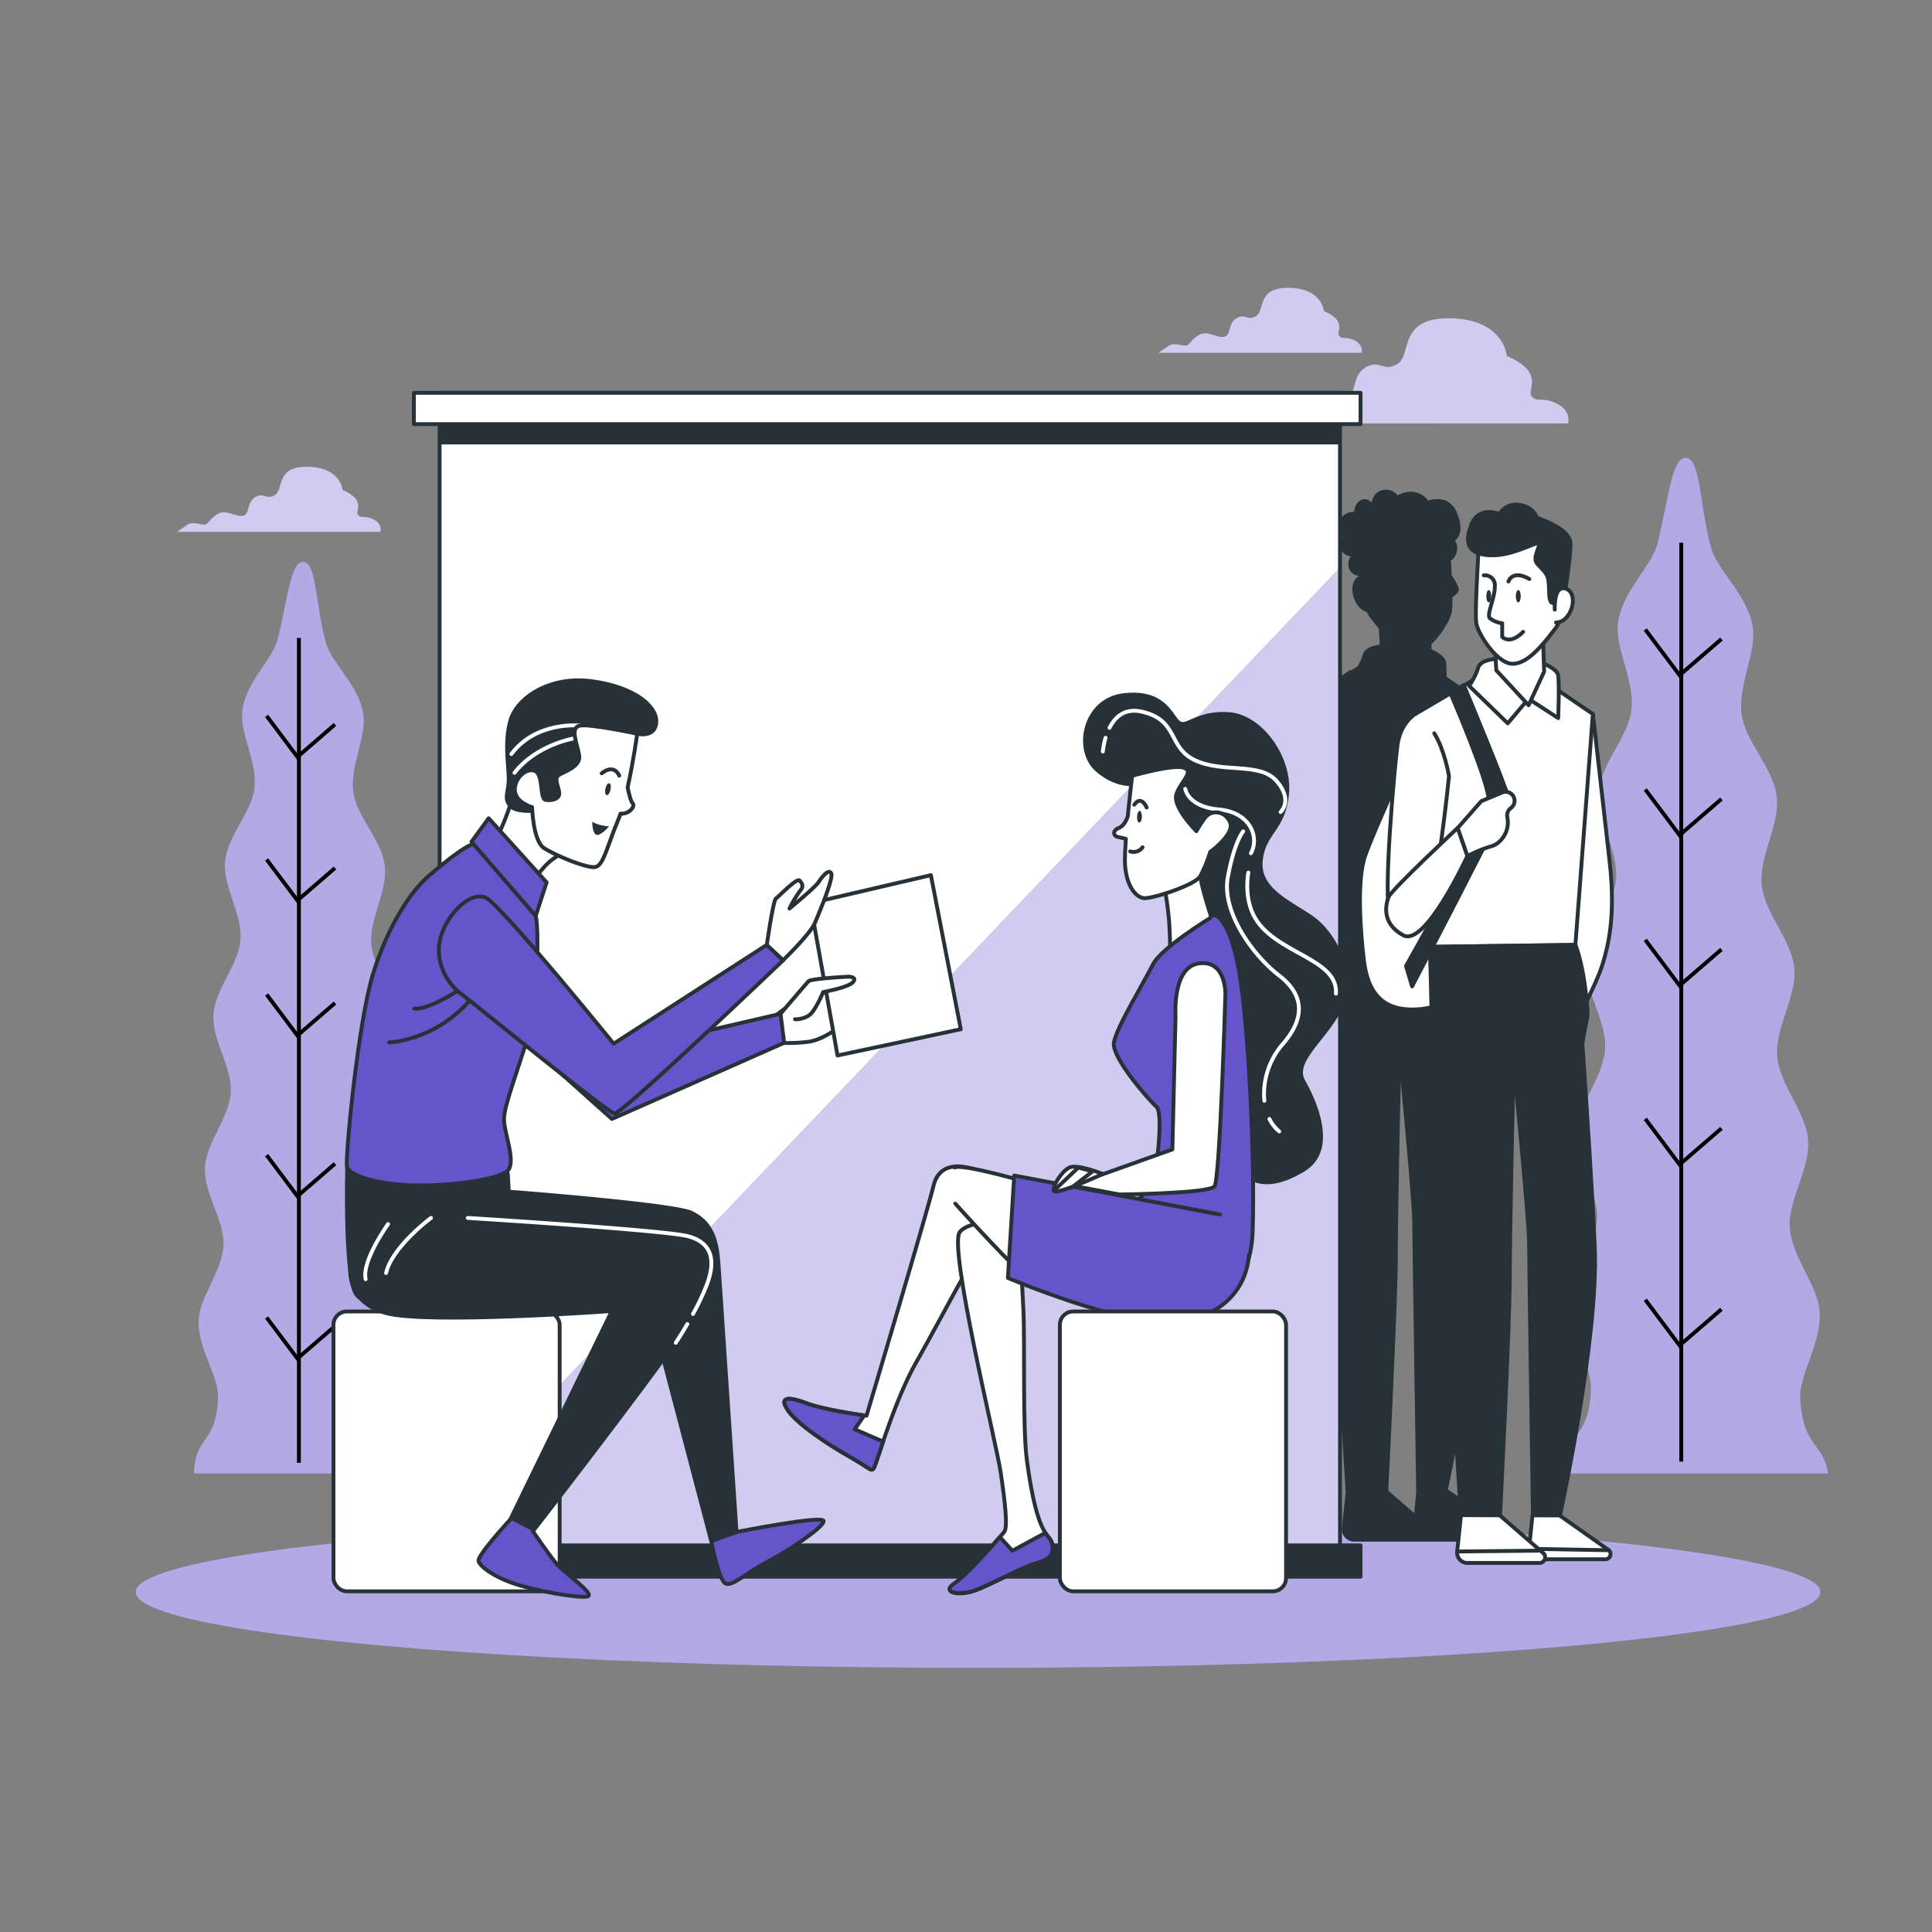 <svg xmlns="http://www.w3.org/2000/svg" xmlns:xlink="http://www.w3.org/1999/xlink" viewBox="0 0 500 500"><rect x="0" y="0" width="500" height="500" fill="#808080" stroke="none"/><defs><clipPath id="freepik--clip-path--inject-4"><rect x="113.77" y="101.66" width="233.02" height="301.37" style="fill:#fff;stroke:#263238;stroke-linecap:round;stroke-linejoin:round"></rect></clipPath></defs><g id="freepik--Ground--inject-4"><ellipse cx="253.11" cy="412.03" rx="218" ry="19.62" style="fill:#6655CA"></ellipse><ellipse cx="253.11" cy="412.03" rx="218" ry="19.62" style="fill:#fff;opacity:0.5"></ellipse></g><g id="freepik--Clouds--inject-4"><path d="M403.11,104.56c-3.7-2-5.39-.34-6.73-2s3.7-6.06-6.4-10.43c0,0-.67-9.43-14.47-9.76s-10.09,9.42-13.79,11.77-4.71-1.34-8.41,1-2,7.07-5.05,7.74-7.07-3-10.77-.67-3.7,4.37-5.38,4.37-5.05-1.34-7.07,0-4.37,3-4.37,3H405.8S406.81,106.57,403.11,104.56Z" style="fill:#6655CA"></path><path d="M403.11,104.56c-3.7-2-5.39-.34-6.73-2s3.7-6.06-6.4-10.43c0,0-.67-9.43-14.47-9.76s-10.09,9.42-13.79,11.77-4.71-1.34-8.41,1-2,7.07-5.05,7.74-7.07-3-10.77-.67-3.7,4.37-5.38,4.37-5.05-1.34-7.07,0-4.37,3-4.37,3H405.8S406.81,106.57,403.11,104.56Z" style="fill:#fff;opacity:0.7"></path><path d="M350.72,88.17c-2.29-1.25-3.33-.21-4.16-1.25s2.29-3.74-3.95-6.44c0,0-.41-5.82-8.94-6s-6.23,5.82-8.52,7.28-2.91-.84-5.2.62-1.25,4.36-3.12,4.78-4.36-1.87-6.65-.42-2.29,2.71-3.33,2.71-3.11-.83-4.36,0-2.7,1.87-2.7,1.87h52.59S353,89.42,350.72,88.17Z" style="fill:#6655CA"></path><path d="M350.72,88.17c-2.29-1.25-3.33-.21-4.16-1.25s2.29-3.74-3.95-6.44c0,0-.41-5.82-8.94-6s-6.23,5.82-8.52,7.28-2.91-.84-5.2.62-1.25,4.36-3.12,4.78-4.36-1.87-6.65-.42-2.29,2.71-3.33,2.71-3.11-.83-4.36,0-2.7,1.87-2.7,1.87h52.59S353,89.42,350.72,88.17Z" style="fill:#fff;opacity:0.7"></path><path d="M96.81,134.49c-2.28-1.25-3.32-.21-4.15-1.25s2.28-3.74-4-6.44c0,0-.42-5.82-8.94-6s-6.24,5.82-8.53,7.28-2.91-.84-5.2.62-1.24,4.37-3.11,4.78-4.37-1.87-6.66-.41-2.28,2.7-3.32,2.7-3.12-.83-4.37,0-2.7,1.87-2.7,1.87h52.6S99.1,135.74,96.81,134.49Z" style="fill:#6655CA"></path><path d="M96.81,134.49c-2.28-1.25-3.32-.21-4.15-1.25s2.28-3.74-4-6.44c0,0-.42-5.82-8.94-6s-6.24,5.82-8.53,7.28-2.91-.84-5.2.62-1.24,4.37-3.11,4.78-4.37-1.87-6.66-.41-2.28,2.7-3.32,2.7-3.12-.83-4.37,0-2.7,1.87-2.7,1.87h52.6S99.1,135.74,96.81,134.49Z" style="fill:#fff;opacity:0.7"></path></g><g id="freepik--Trees--inject-4"><path d="M406.53,381.33h66.58c-1.28-8.15-6.51-6.71-7.2-19.33-.35-6.36,5.53-14.22,5-22.57-.41-6.88-7.2-13.93-7.72-21.8-.48-7.1,5.31-15,4.75-22.63-.53-7.23-7.41-14.18-8-21.69-.59-7.34,5.08-15.3,4.41-22.71s-7.66-14.23-8.41-21.54c-.76-7.52,4.73-15.61,3.89-22.8-.89-7.64-8.1-14.23-9.07-21.27-1.09-7.83,4-16.19,2.82-23-1.47-8.28-9.18-14.28-10.8-20.39-3-11.38-2.64-22.36-6.21-23.07-3.82-.77-4.68,10-7.57,22-1.45,6-9,12.16-10.23,20.45-1,6.71,4.32,14.88,3.45,22.68-.78,7-7.8,13.7-8.49,21.29-.64,7.14,5.06,15,4.5,22.48-.55,7.26-7.36,14.18-7.83,21.55s5.41,15.1,5,22.38c-.41,7.46-7.1,14.5-7.44,21.68-.36,7.59,5.63,15.25,5.34,22.3-.33,7.8-6.92,15-7.17,21.77-.29,8.28,5.79,15.93,5.6,22.23-.4,13.69-6.67,10.85-6.89,21.87Z" style="fill:#6655CA"></path><path d="M406.53,381.33h66.58c-1.28-8.15-6.51-6.71-7.2-19.33-.35-6.36,5.53-14.22,5-22.57-.41-6.88-7.2-13.93-7.72-21.8-.48-7.1,5.31-15,4.75-22.63-.53-7.23-7.41-14.18-8-21.69-.59-7.34,5.08-15.3,4.41-22.71s-7.66-14.23-8.41-21.54c-.76-7.52,4.73-15.61,3.89-22.8-.89-7.64-8.1-14.23-9.07-21.27-1.09-7.83,4-16.19,2.82-23-1.47-8.28-9.18-14.28-10.8-20.39-3-11.38-2.64-22.36-6.21-23.07-3.82-.77-4.68,10-7.57,22-1.45,6-9,12.16-10.23,20.45-1,6.71,4.32,14.88,3.45,22.68-.78,7-7.8,13.7-8.49,21.29-.64,7.14,5.06,15,4.5,22.48-.55,7.26-7.36,14.18-7.83,21.55s5.41,15.1,5,22.38c-.41,7.46-7.1,14.5-7.44,21.68-.36,7.59,5.63,15.25,5.34,22.3-.33,7.8-6.92,15-7.17,21.77-.29,8.28,5.79,15.93,5.6,22.23-.4,13.69-6.67,10.85-6.89,21.87Z" style="fill:#fff;opacity:0.5"></path><line x1="435.11" y1="140.45" x2="435.11" y2="378.26" style="fill:none;stroke:#000;stroke-miterlimit:10"></line><polyline points="445.51 165.38 434.67 174.74 425.8 162.92" style="fill:none;stroke:#000;stroke-miterlimit:10"></polyline><polyline points="445.51 206.77 434.67 216.14 425.8 204.31" style="fill:none;stroke:#000;stroke-miterlimit:10"></polyline><polyline points="445.51 245.7 434.67 255.06 425.8 243.24" style="fill:none;stroke:#000;stroke-miterlimit:10"></polyline><polyline points="445.51 292.02 434.67 301.38 425.8 289.56" style="fill:none;stroke:#000;stroke-miterlimit:10"></polyline><polyline points="445.51 338.83 434.67 348.2 425.8 336.37" style="fill:none;stroke:#000;stroke-miterlimit:10"></polyline><path d="M51.71,381.33h59.77c-1.15-7.31-5.84-6-6.47-17.35-.31-5.71,5-12.77,4.51-20.26-.37-6.18-6.46-12.51-6.93-19.57-.43-6.37,4.76-13.45,4.26-20.31-.48-6.5-6.65-12.73-7.19-19.48-.54-6.58,4.55-13.73,4-20.38s-6.88-12.78-7.54-19.34c-.69-6.75,4.23-14,3.48-20.47-.8-6.85-7.26-12.77-8.14-19.08-1-7,3.6-14.54,2.53-20.61-1.31-7.44-8.23-12.82-9.69-18.31-2.71-10.22-2.38-20.07-5.58-20.71-3.42-.69-4.2,9-6.79,19.77-1.3,5.42-8.07,10.91-9.19,18.36-.9,6,3.89,13.35,3.1,20.35-.7,6.27-7,12.3-7.61,19.11-.58,6.41,4.53,13.48,4,20.19-.49,6.51-6.6,12.73-7,19.34s4.86,13.55,4.5,20.09-6.38,13-6.69,19.46c-.32,6.82,5.06,13.69,4.79,20-.29,7-6.21,13.42-6.43,19.54-.26,7.44,5.2,14.3,5,20-.37,12.28-6,9.74-6.19,19.62Z" style="fill:#6655CA"></path><path d="M51.71,381.33h59.77c-1.15-7.31-5.84-6-6.47-17.35-.31-5.71,5-12.77,4.51-20.26-.37-6.18-6.46-12.51-6.93-19.57-.43-6.37,4.76-13.45,4.26-20.31-.48-6.5-6.65-12.73-7.19-19.48-.54-6.58,4.55-13.73,4-20.38s-6.88-12.78-7.54-19.34c-.69-6.75,4.23-14,3.48-20.47-.8-6.85-7.26-12.77-8.14-19.08-1-7,3.6-14.54,2.53-20.61-1.31-7.44-8.23-12.82-9.69-18.31-2.71-10.22-2.38-20.07-5.58-20.71-3.42-.69-4.2,9-6.79,19.77-1.3,5.42-8.07,10.91-9.19,18.36-.9,6,3.89,13.35,3.1,20.35-.7,6.27-7,12.3-7.61,19.11-.58,6.41,4.53,13.48,4,20.19-.49,6.51-6.6,12.73-7,19.34s4.86,13.55,4.5,20.09-6.38,13-6.69,19.46c-.32,6.82,5.06,13.69,4.79,20-.29,7-6.21,13.42-6.43,19.54-.26,7.44,5.2,14.3,5,20-.37,12.28-6,9.74-6.19,19.62Z" style="fill:#fff;opacity:0.5"></path><line x1="77.36" y1="165.1" x2="77.36" y2="378.57" style="fill:none;stroke:#000;stroke-miterlimit:10"></line><polyline points="86.7 187.48 76.97 195.89 69 185.27" style="fill:none;stroke:#000;stroke-miterlimit:10"></polyline><polyline points="86.7 224.64 76.97 233.04 69 222.43" style="fill:none;stroke:#000;stroke-miterlimit:10"></polyline><polyline points="86.7 259.58 76.97 267.99 69 257.37" style="fill:none;stroke:#000;stroke-miterlimit:10"></polyline><polyline points="86.7 301.16 76.97 309.57 69 298.95" style="fill:none;stroke:#000;stroke-miterlimit:10"></polyline><polyline points="86.7 343.18 76.97 351.59 69 340.97" style="fill:none;stroke:#000;stroke-miterlimit:10"></polyline></g><g id="freepik--character-4--inject-4"><path d="M388.45,395.18l-13.58-9.63a.52.52,0,0,0-.16-.06c1.19-5.55,9.72-46.3,8.8-67.91-.63-14.63-2.44-41.65-3.69-59.56a96.43,96.43,0,0,0,5.61-12.49c1.75-5.69,3.35-13.25,1.9-26.22-1.5-13.56-4.32-38.08-4.32-38.08a.75.75,0,0,0-.05-.16,0,0,0,0,0,0,0,.52.52,0,0,0-.17-.19l0,0-8.41-5.74c0-1.5-.05-2.87-.15-3.7-.18-1.38-1.86-2.53-3.71-3.39l-.05-1.37c2.7-2.54,5-6.51,5.29-8.48a26.11,26.11,0,0,0,.12-3.64c.88-.58,1.65-1.29,1.65-2s-.92-2.36-1.84-3.69c-.05-1.25-.11-2.53-.18-3.76a4,4,0,0,0,1.07-5.23,3.94,3.94,0,0,0,.65-.71c1-1.42,1-3.44-.06-6.18a5.65,5.65,0,0,0-3-3.42,6.71,6.71,0,0,0-4.55,0,5.58,5.58,0,0,0-5.6-2.19,7,7,0,0,0-2.32.83,3.76,3.76,0,0,0-3-1.47,3.59,3.59,0,0,0-3.68,3.39,2.45,2.45,0,0,0-1.86-.93c-1.47,0-2.66,1.47-2.66,3.28v0a2.84,2.84,0,0,0-.42,0,3.81,3.81,0,0,0-3.69,3.9,4,4,0,0,0,1,2.66,3.15,3.15,0,0,0-.6,1.85,3,3,0,0,0,2.82,3.07,3.21,3.21,0,0,0-.67,2,3,3,0,0,0,2.88,3.08c-1.45.71-2.12,2.51-1.7,4.69s1.72,4.08,3.62,4.68a6.65,6.65,0,0,0,.79,1.37c.77,1,1.54,2,2.31,2.94l.24,4.11c-1.57.19-3.89.8-4.41,2.62a14,14,0,0,1-1.31,3l-1.64,1h0a.56.56,0,0,0-.47.07l-2.88,1.92-9.6,5.64h0c-.16.1-3.93,2.43-4.71,8.28-.18,1.33-.63,5.68-1.1,11.17-2.57,5.76-5.87,13.3-7.16,17-2.46,7-.93,22.14-.41,26.62.63,5.3,2.45,12.45,11.06,13.31q.92.09,1.86.09a22.33,22.33,0,0,0,4.44-.47c0,2.47.08,4.7.08,6.23,0,5.88,7.1,117.65,7.44,122.92l-1,9.19a3.21,3.21,0,0,0,3.2,3.55h36.76a2,2,0,0,0,1.27-3.56ZM366,391.6l-6.73-5.84c.2-3.91,2.47-48.93,2.47-60.72,0-8.61.48-31.85.77-45,1.18,12.25,3,32.56,3,36.61,0,5.89,1,68.77,1,69.41,0,0,0,0,0,.07Z" style="fill:#263238"></path></g><g id="freepik--Banner--inject-4"><rect x="113.77" y="101.66" width="233.02" height="301.37" style="fill:#fff"></rect><g style="clip-path:url(#freepik--clip-path--inject-4)"><polygon points="346.79 146.91 113.77 391.06 113.77 403.03 346.79 403.03 346.79 146.91" style="fill:#6655CA"></polygon><polygon points="346.79 146.91 113.77 391.06 113.77 403.03 346.79 403.03 346.79 146.91" style="fill:#fff;opacity:0.7"></polygon></g><rect x="113.77" y="101.66" width="233.02" height="301.37" style="fill:none;stroke:#263238;stroke-linecap:round;stroke-linejoin:round"></rect><rect x="113.77" y="101.66" width="233.02" height="13.36" style="fill:#263238"></rect><rect x="107.11" y="101.66" width="245" height="8.11" style="fill:#fff;stroke:#263238;stroke-linecap:round;stroke-linejoin:round"></rect><rect x="107.11" y="399.94" width="245" height="8.11" style="fill:#263238;stroke:#263238;stroke-linecap:round;stroke-linejoin:round"></rect></g><g id="freepik--character-3--inject-4"><path d="M403.59,392.16l12.74,9a1.35,1.35,0,0,1-.89,2.38H398.19a2.49,2.49,0,0,1-2.48-2.75l.9-8.67Z" style="fill:#fff;stroke:#263238;stroke-linecap:round;stroke-linejoin:round"></path><line x1="416.33" y1="401.2" x2="395.71" y2="400.83" style="fill:none;stroke:#263238;stroke-linecap:round;stroke-linejoin:round"></line><path d="M364,196.65s-8.4,18.32-10.69,24.8-1.14,20.23-.38,26.72,3.06,12.21,10.69,13,16-3.43,19.08-7.25.76-44.65.76-51.13S368.15,185.58,364,196.65Z" style="fill:#fff;stroke:#263238;stroke-linecap:round;stroke-linejoin:round"></path><path d="M412.23,184.79s2.85,24.83,4.38,38.57-.38,21.37-1.91,26.33-6.87,14.88-6.87,14.88L405.16,239Z" style="fill:#fff;stroke:#263238;stroke-linecap:round;stroke-linejoin:round"></path><polygon points="381.55 175.82 366.16 184.86 370.05 245.04 407.71 244.54 412.23 184.79 397.61 174.82 381.55 175.82" style="fill:#fff;stroke:#263238;stroke-linecap:round;stroke-linejoin:round"></polygon><path d="M375.4,179.48s9.92,22.89,9.92,27.85S363.87,250,363.87,250l1.58,5.27s24.83-47.51,24.83-49-11.45-29-11.45-29Z" style="fill:#263238;stroke:#263238;stroke-linecap:round;stroke-linejoin:round"></path><path d="M366.16,184.86s-3.74,2.25-4.5,8-3.82,39.31-1.91,43.89,5.73,1.52,8.78,0S375,200.85,375,200.85s-1.15-6.87-3.82-11.07" style="fill:#fff;stroke:#263238;stroke-linecap:round;stroke-linejoin:round"></path><path d="M387.91,170.47s-4.69,0-5.35,2.34a17.94,17.94,0,0,1-2.35,4.69l10,9.7,5.35-6.36,7.7,5s.33-8.36,0-11-8.36-4.68-8.36-4.68Z" style="fill:#fff;stroke:#263238;stroke-linecap:round;stroke-linejoin:round"></path><polygon points="386.57 161.77 387.24 173.48 395.6 182.52 399.62 173.82 399.29 163.44 386.57 161.77" style="fill:#fff;stroke:#263238;stroke-linecap:round;stroke-linejoin:round"></polygon><path d="M395.79,135.82s9.22,2.43,9.22,8.74.07,14.68-2.42,18c-3.54,4.65-7.28,9.22-11.17,9.22s-8.86-7.58-9.35-10.49c-.39-2.33.29-13.35.52-18.16a6.63,6.63,0,0,1,2.18-4.61C386.68,136.77,390.1,135,395.79,135.82Z" style="fill:#fff;stroke:#263238;stroke-linecap:round;stroke-linejoin:round"></path><path d="M384,148.9a2.57,2.57,0,0,1,2.86,2.86c0,3.18-2.22,7.32-1.27,8.27a6.93,6.93,0,0,0,3.18,1.28v3.5s1.91,2.22,5.41-1.28" style="fill:none;stroke:#263238;stroke-linecap:round;stroke-linejoin:round"></path><path d="M390.38,150.49s1-3.19,5.41-.64" style="fill:none;stroke:#263238;stroke-linecap:round;stroke-linejoin:round"></path><path d="M392.29,154.3c0,.88.29,1.6.64,1.6s.64-.72.64-1.6-.29-1.59-.64-1.59S392.29,153.43,392.29,154.3Z" style="fill:#263238"></path><path d="M384.66,154.3c0,.88.28,1.6.63,1.6s.64-.72.64-1.6-.29-1.59-.64-1.59S384.66,153.43,384.66,154.3Z" style="fill:#263238"></path><path d="M404.71,155.41s-2.68,1.34-3.34.34-.34-3.68-.67-5.69-2-3-3-4.35.67-4,.67-5-6.35,3-12,3-7.7-2.34-5.69-7.69,7.36-3,7.36-3a5.1,5.1,0,0,1,5.35-2.34c3.69.66,4.35,3.34,4.35,3.34s8.7,2.68,8.7,6.69S404.71,155.41,404.71,155.41Z" style="fill:#263238;stroke:#263238;stroke-linecap:round;stroke-linejoin:round"></path><path d="M402.37,157.76s-.34-6.69,3-5.36,1.34,8.7-2.68,8.7" style="fill:#fff;stroke:#263238;stroke-linecap:round;stroke-linejoin:round"></path><path d="M407.71,244.54s2.32,5.18,3.16,17.3c.12,1.65-1.44,7-1.32,8.8,1.2,17.42,2.63,39.42,3.18,52.23,1,23.6-9,69.29-9,69.29h-7s-1-64.27-1-70.29-4-46.7-4-46.7-1,42.68-1,55.23-2.51,61.76-2.51,61.76H378.08s-7.53-118.5-7.53-124.52-.5-22.6-.5-22.6Z" style="fill:#263238;stroke:#263238;stroke-linecap:round;stroke-linejoin:round"></path><path d="M383.35,207.35l5.33-2.22a2.33,2.33,0,0,1,3.12,3,2.62,2.62,0,0,1-.79,1,2.32,2.32,0,0,0-.93,2.31,6.75,6.75,0,0,1-2.62,6.85,5.83,5.83,0,0,1-1.57.75,31.23,31.23,0,0,0-6.14,2.54l-2.53-7.26Z" style="fill:#fff;stroke:#263238;stroke-linecap:round;stroke-linejoin:round"></path><path d="M377.22,214.28s-17.09,15.95-17.85,17.86-1.91,6.87,3.82,9.92,16.56-20.52,16.56-20.52Z" style="fill:#fff;stroke:#263238;stroke-linecap:round;stroke-linejoin:round"></path><path d="M388.13,392.16l11.25,9.77a1.46,1.46,0,0,1-1,2.56H379.78a2.68,2.68,0,0,1-2.67-3l1-9.37Z" style="fill:#fff;stroke:#263238;stroke-linecap:round;stroke-linejoin:round"></path><line x1="377.11" y1="401.53" x2="398.04" y2="401.31" style="fill:none;stroke:#263238;stroke-linecap:round;stroke-linejoin:round"></line></g><g id="freepik--character-2--inject-4"><path d="M296.26,202.43c-.71.23-6.1,2.11-12.2-3.05s-3.52-18.3,6.8-19.47,12,5.16,14.08,7,4.45-2.58,12.9-2.11S334,196.1,333.08,205.48s-6.1,9.85-6.8,17.36,7.74,10.79,13.37,14.77,11.26,14.55,7.51,22.76-12.9,14.07-9.85,19.46,8.44,17.6.23,22.76-14.54,4.22-16.89-1.41-3.52-54.65-5.16-57.7-7-5.63-7.74-12.67.7-10.09-1.17-12.9-6.8-8.68-7.27-11.49a7.17,7.17,0,0,1,.7-4.69Z" style="fill:#263238;stroke:#263238;stroke-linecap:round;stroke-linejoin:round"></path><path d="M287.14,188.36c1.39-2.75,3.88-5.18,8.27-4.2,9.79,2.17,6.66,9.33,14,12.66s16.66.34,21,5.34,1,8,1,8" style="fill:none;stroke:#fff;stroke-linecap:round;stroke-linejoin:round"></path><path d="M285.41,194.49a19.37,19.37,0,0,1,.71-3.55" style="fill:none;stroke:#fff;stroke-linecap:round;stroke-linejoin:round"></path><path d="M306.74,204.16s.67,4.66,8.67,5.33,10.66,7,8.33,11.33" style="fill:none;stroke:#fff;stroke-linecap:round;stroke-linejoin:round"></path><path d="M328.53,289.59a10.12,10.12,0,0,0,2.54,3.23" style="fill:none;stroke:#fff;stroke-linecap:round;stroke-linejoin:round"></path><path d="M321.74,215.16s-2.33,2.66-4,12c-1.52,8.52,6,19.66,13.33,25.33s6,12,.67,18a19.71,19.71,0,0,0-4.53,14.39" style="fill:none;stroke:#fff;stroke-linecap:round;stroke-linejoin:round"></path><path d="M323.07,225.82s-1.2,5.94,1.34,11c5,10,22,11,21.33,20.34" style="fill:none;stroke:#fff;stroke-linecap:round;stroke-linejoin:round"></path><path d="M301.18,228.7a87.48,87.48,0,0,1,1.41,10.09c.24,4.22.24,7,.24,7l12-4.69A97.8,97.8,0,0,1,311,228.7a45.32,45.32,0,0,1-.93-6.1Z" style="fill:#fff;stroke:#263238;stroke-linecap:round;stroke-linejoin:round"></path><path d="M318.31,212.75c-1.41-3.05-4.93-3.28-6.57-.94a31.82,31.82,0,0,0-2.11,3.29s-6.34-6.34-5.16-9.62,4.69-5.87,1.87-6.8S293,200.79,293,200.79s-.59,4.93-1.12,10.37c0,0-.61,2.43-2.38,3.14s-1.25,2.14-.18,2.31c.61.11,1.4.32,2.06.49-.15,2.12-.25,4.05-.25,5.5,0,6.33,2.81,9.85,5.16,9.85s12.93-3.35,14.33-5.69a33.45,33.45,0,0,0,2.56-6.27S319.71,215.8,318.31,212.75Z" style="fill:#fff;stroke:#263238;stroke-linecap:round;stroke-linejoin:round"></path><path d="M292.49,220.35a2.86,2.86,0,0,0,3.2-1.07" style="fill:none;stroke:#263238;stroke-linecap:round;stroke-linejoin:round"></path><path d="M295.51,211.39c0,.84-.33,1.5-.68,1.49s-.59-.7-.56-1.53.33-1.5.67-1.49S295.54,210.56,295.51,211.39Z" style="fill:#263238"></path><path d="M293.55,208.26s1.6-2.67,3.2.71" style="fill:none;stroke:#263238;stroke-linecap:round;stroke-linejoin:round"></path><path d="M313.15,237.61s-12.67,7.74-14.78,12-9.38,16.18-10.09,20.17,9.62,15.48,11,16.65.7,9.15.23,13.14-.7,8.21-6.8,12.19S288.52,335,297.9,338s25.57.24,26.27-19-1.17-54.65-3.52-67.78S314.32,235.27,313.15,237.61Z" style="fill:#6655CA;stroke:#263238;stroke-linecap:round;stroke-linejoin:round"></path><path d="M253.8,303.29s-10.08-4.93-12.19,3.52-17.36,59.58-17.36,59.58-10.79-1.41-15.72-3.29-7-1.41-4.45,2.11,10.32,8.68,15.71,11.73,5.63,4,6.33,3.05,5.16-17.12,11-27.44,11-20.41,15-27a39.85,39.85,0,0,0,4.93-13.84" style="fill:#fff;stroke:#263238;stroke-linecap:round;stroke-linejoin:round"></path><path d="M265.3,316s-13.84-.94-16.89,2.81,9.38,54.42,10.55,62.16,1.88,14.31.94,15.48-9.38,11-12.9,13.37,1.17,3.28,5.16,1.88,12.43-6.1,15.72-7,4.92-1.88,4.45-4.93-3.75-.7-6.57-21.81c-1.17-8.84-.46-30.49-.93-39.41s-.71-13.6-.71-13.6l9.15-1.88Z" style="fill:#fff;stroke:#263238;stroke-linecap:round;stroke-linejoin:round"></path><path d="M247.23,311.5s18.53,20.64,19.24,19.23.7-24.39.7-24.39S249,301,247.07,302.16" style="fill:#fff;stroke:#263238;stroke-linecap:round;stroke-linejoin:round"></path><path d="M315.73,314.31l-53.25-10.08-1.64,26.5s29.55,12.43,42.45,11.5,19.24-8.68,19.94-17.36" style="fill:#6655CA;stroke:#263238;stroke-linecap:round;stroke-linejoin:round"></path><path d="M258.76,397.76c-2.63,3.07-8.86,10.09-11.76,12-3.52,2.34,1.17,3.28,5.16,1.88s12.43-6.1,15.72-7,4.92-1.88,4.45-4.93c-.19-1.24-.86-1.58-1.79-3L262,401.33Z" style="fill:#6655CA;stroke:#263238;stroke-linecap:round;stroke-linejoin:round"></path><path d="M221.2,369.9l2.46-3.59c-2.29-.32-10.88-1.59-15.13-3.21-4.92-1.87-7-1.41-4.45,2.11s10.32,8.68,15.71,11.73,5.63,4,6.33,3.05c.28-.37,1.14-3.1,2.44-6.91Z" style="fill:#6655CA;stroke:#263238;stroke-linecap:round;stroke-linejoin:round"></path><path d="M317.13,257.32s.24-8.92-6.8-8-6.1,13.61-6.1,13.61l-.82,34.54-26.15,9.32,12.43,2.34s23.22-.23,24.63-2.11S317.13,257.32,317.13,257.32Z" style="fill:#fff;stroke:#263238;stroke-linecap:round;stroke-linejoin:round"></path><path d="M285.41,303.82s-6.67-2.66-8.67-1.66-4.33,4.66-4,6S285.41,303.82,285.41,303.82Z" style="fill:#fff;stroke:#263238;stroke-linecap:round;stroke-linejoin:round"></path><polyline points="272.74 308.16 279.07 302.16 282.74 303.16 277.29 307.39" style="fill:none;stroke:#263238;stroke-linecap:round;stroke-linejoin:round"></polyline><rect x="274.29" y="339.41" width="58.54" height="72.42" rx="3.45" style="fill:#fff;stroke:#263238;stroke-linecap:round;stroke-linejoin:round"></rect></g><g id="freepik--character-1--inject-4"><rect x="86.3" y="339.41" width="58.54" height="72.42" rx="3.45" style="fill:#fff;stroke:#263238;stroke-linecap:round;stroke-linejoin:round"></rect><path d="M199.86,263.54a65.33,65.33,0,0,1,7.27-5.16c3.29-1.87,19.24-3.28,19.24-3.28l.7,8.91s-10.56,2.58-11.26,2.82-3.28,2.34-6.8,2.81a46.2,46.2,0,0,1-7.51.24Z" style="fill:#fff;stroke:#263238;stroke-linecap:round;stroke-linejoin:round"></path><polygon points="209.71 233.76 216.75 273.16 248.65 266.36 240.91 226.49 209.71 233.76" style="fill:#fff;stroke:#263238;stroke-linecap:round;stroke-linejoin:round"></polygon><path d="M132.78,238.92l24.63,33.77L202,262.37l.94,7.51-44.57,19.7-37.29-33.31S113.31,241.26,132.78,238.92Z" style="fill:#6655CA;stroke:#263238;stroke-linecap:round;stroke-linejoin:round"></path><path d="M132.54,206.78a67.12,67.12,0,0,1-3.52,9.15,22.26,22.26,0,0,0-1.87,4l10.32,8.91s2.81-4.46,5.39-6.33a35.16,35.16,0,0,1,4.46-2.82,25.94,25.94,0,0,1-5.4-11.49c-1.64-7.51-1.64-9.38-1.64-9.38Z" style="fill:#fff;stroke:#263238;stroke-linecap:round;stroke-linejoin:round"></path><path d="M164.91,189.89s4.69,1.18,4.93-3S164,177.7,153,176.29s-19.24,4.46-20.88,10.09-.47,11.72-.47,15.24-1.4,4.93.47,7,8.92.94,8.92.94,7.5-.94,8-3-.7-4.93,1.41-6.57,5.63-3.28,5.39-5.86a17.75,17.75,0,0,0-.47-3.29s4.93,1.88,6.57,1.17A11.31,11.31,0,0,0,164.91,189.89Z" style="fill:#263238;stroke:#263238;stroke-linecap:round;stroke-linejoin:round"></path><path d="M150.13,187.78s-11.33-1.26-17.79,7.37" style="fill:none;stroke:#fff;stroke-linecap:round;stroke-linejoin:round"></path><path d="M148.51,191.1s-9.71,1.62-15.36,8.9" style="fill:none;stroke:#fff;stroke-linecap:round;stroke-linejoin:round"></path><path d="M162.43,203.76c1.51-6.72,2.48-13.87,2.48-13.87s-12-2.58-14.78-2.11-.7,4.69-.23,7.74-4.22,4.22-5.4,5.16.24,3.29.24,4.69-1.88,1.88-3.52,1.65-.47-6.57-2.81-7.51-5.4,2.11-5.16,5.16,4.45,4.22,4.45,4.22.24,8.68,3.05,10.56,11.26,5.39,13.37,4.92,3-5.39,5.87-12.19c.2-.49.4-1,.59-1.6,2.34.16,3.9-2,3.16-2.68C163.23,207.39,162.72,205.21,162.43,203.76Z" style="fill:#fff;stroke:#263238;stroke-linecap:round;stroke-linejoin:round"></path><path d="M160.25,200.73s-1.23-3.22-4.53-.6" style="fill:none;stroke:#263238;stroke-linecap:round;stroke-linejoin:round"></path><path d="M158,204.38c-.18.84-.61,1.47-1,1.4s-.49-.82-.32-1.67.61-1.48,1-1.4S158.16,203.53,158,204.38Z" style="fill:#263238"></path><path d="M153.27,212.62s-.06,2.86,1,3.39,3.35-2.13,3.35-2.13S154.57,213.66,153.27,212.62Z" style="fill:#263238"></path><path d="M126.61,308s47.38,3.52,52.31,5.87,6.56,6.56,7,12.9,4.69,69.66,4.69,69.66l-6.56,2.35L166,330.09l-46.92,4s-6.09-.94-7.74-9.15a15.4,15.4,0,0,1,3.52-13.37" style="fill:#263238;stroke:#263238;stroke-linecap:round;stroke-linejoin:round"></path><path d="M89.85,302s-.7,27,2.11,32.61,28.38,5.16,33.55,2.34,8.44-14.07,6.8-23.45.47-11-3.29-12.2S89.85,302,89.85,302Z" style="fill:#263238;stroke:#263238;stroke-linecap:round;stroke-linejoin:round"></path><path d="M123.39,218.51c.88.58,14.31,15,15.25,18.53s.47,22.52-1.88,30.73-6.33,18.29-6.33,21.81,3,10.56,1.17,13.14-16.18,4.45-25.8,4-15.48-2.81-16-4.69,2.82-37.53,6.8-50.19,9.86-21.35,14.55-25.34S122,217.57,123.39,218.51Z" style="fill:#6655CA;stroke:#263238;stroke-linecap:round;stroke-linejoin:round"></path><path d="M107.21,261s3.82,1.15,16.83-8.41" style="fill:none;stroke:#263238;stroke-linecap:round;stroke-linejoin:round"></path><path d="M100.71,269.77s14.91-.38,24.48-15.68" style="fill:none;stroke:#263238;stroke-linecap:round;stroke-linejoin:round"></path><polygon points="126.47 211.76 141.46 228.36 138.64 237.04 122.01 217.86 126.47 211.76" style="fill:#6655CA;stroke:#263238;stroke-linecap:round;stroke-linejoin:round"></polygon><path d="M118.36,314.69s41,.81,54.32,3.86,13,7.17,8,19.86c-2.26,5.76-42.76,57.88-42.76,57.88l-5.86-3.05,26.27-53.95s-48.32,3.52-58.64.47-9.62-11.49-8.45-16.42" style="fill:#263238;stroke:#263238;stroke-linecap:round;stroke-linejoin:round"></path><path d="M177.89,342.65c-1.67,2.86-3,4.86-3,4.86" style="fill:none;stroke:#fff;stroke-linecap:round;stroke-linejoin:round"></path><path d="M121.05,315.2s51.25,3.17,57.06,4.75,7.4,5.81,4.76,12.68a63.81,63.81,0,0,1-3.53,7.43" style="fill:none;stroke:#fff;stroke-linecap:round;stroke-linejoin:round"></path><path d="M111.54,315.2s-10,7.39-11.63,14.26" style="fill:none;stroke:#fff;stroke-linecap:round;stroke-linejoin:round"></path><path d="M100.44,316.78s-6.87,9.51-5.81,14.27" style="fill:none;stroke:#fff;stroke-linecap:round;stroke-linejoin:round"></path><path d="M190.64,396.47s22.52-4.46,22.52-2.81-9.62,8-15,10.79-8.44,6.09-10.32,5.39-3.75-11-3.75-11Z" style="fill:#6655CA;stroke:#263238;stroke-linecap:round;stroke-linejoin:round"></path><path d="M137.92,396.29s4.46,6.56,6.33,8.68,10.09,7.74,7.74,8.21-13.13-1.41-18.76-3.29-8.92-4.45-9.38-5.86,8.21-10.79,8.21-10.79" style="fill:#6655CA;stroke:#263238;stroke-linecap:round;stroke-linejoin:round"></path><path d="M158.81,270.11s-29.08-35.88-33.07-37.76-10.09,4.22-11.73,10.32,1.64,12,5.63,14.78c1.77,1.24,37.53,30.49,39.41,30.72s43.62-39.64,43.62-39.64l-4.22-4Z" style="fill:#6655CA;stroke:#263238;stroke-linecap:round;stroke-linejoin:round"></path><path d="M198.45,244.55s1.64-11.5,2.35-12,5.39-5.39,6.1-4.69,1.17,1.64.23,2.58a29.93,29.93,0,0,0-2.81,4.69s6.56-5.39,7.5-6.8,2.58-3.52,3.29-2.34-3.05,10.08-4.23,12.9-8.21,9.61-8.21,9.61Z" style="fill:#fff;stroke:#263238;stroke-linecap:round;stroke-linejoin:round"></path><path d="M202,262.37s6.57-7.74,7.27-8.44,10.32-1.17,10.32-1.17,2.35,0,1.18,1.4-7.74,2.58-7.74,2.58-2.12,5.16-3.76,6.1a6.4,6.4,0,0,1-3.52.94" style="fill:#fff;stroke:#263238;stroke-linecap:round;stroke-linejoin:round"></path></g></svg>